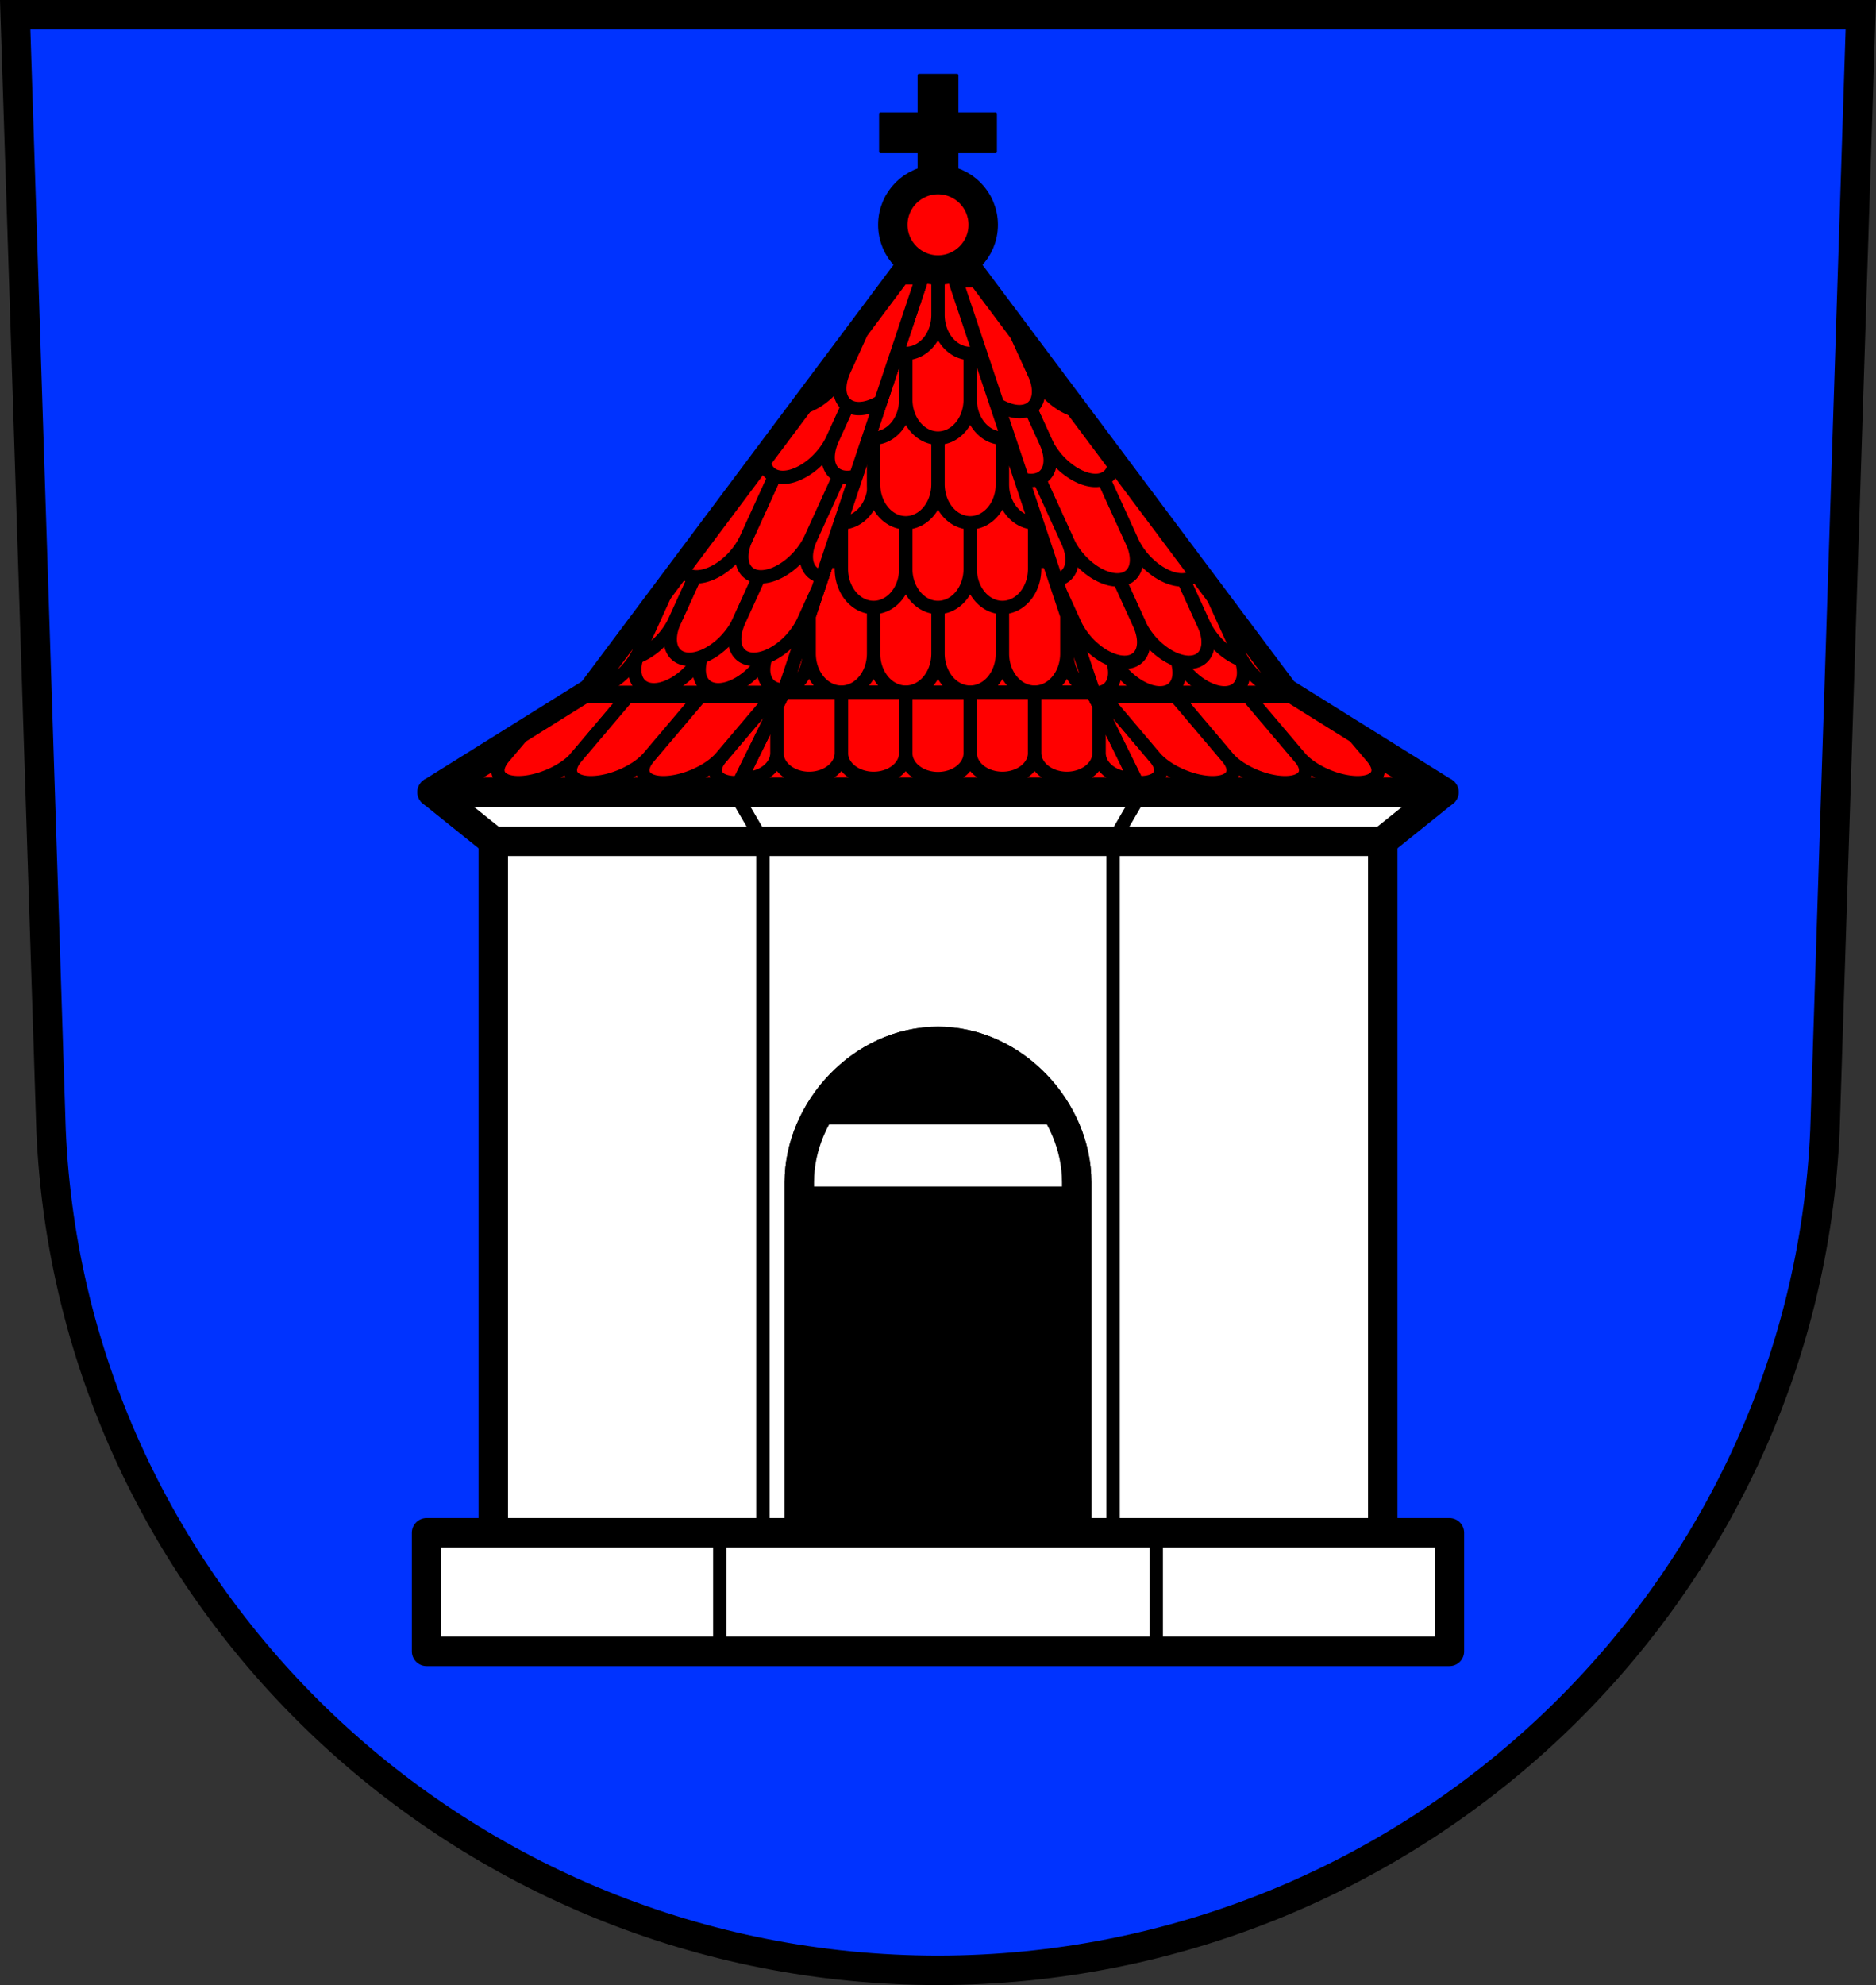 <svg xmlns="http://www.w3.org/2000/svg" width="701.33" height="741.77" viewBox="0 0 701.334 741.769"><rect x="0" y="0" width="701.334" height="741.769" fill="#333333" stroke="none"/><g fill-rule="evenodd"><path d="m5.681 5.5 13.398 416.62c7.415 175.25 153.92 314.05 331.59 314.14 177.51-.215 324.07-139.06 331.59-314.14L695.657 5.5h-344.98z" fill="#03f"/><path d="m5.681 5.5 13.398 416.62c7.415 175.25 153.92 314.05 331.59 314.14 177.51-.215 324.07-139.06 331.59-314.14L695.657 5.5h-344.98z" fill="none" stroke="#000" stroke-width="11"/></g><g stroke="#000"><g fill="#fff" stroke-linejoin="round" stroke-width="11"><path d="M184.411 314.35h332.52v258.39h-332.52zM159.471 572.74h382.39v44.33h-382.39z"/></g><g fill="none" fill-rule="evenodd" stroke-width="5"><path d="M269.091 572.74v44.34M432.251 572.74v44.34M285.201 314.35v258.39M416.131 314.35v258.39"/></g><path d="m161.551 295.99 22.861 18.357h332.52l22.859-18.357H161.551z" fill="#fff" stroke-linejoin="round" stroke-width="11"/><g fill-rule="evenodd"><g fill="none" stroke-width="5"><path d="m285.201 314.35-10.69-18.329M416.131 314.35l10.69-18.329"/></g><path d="m350.671 85.91-129.35 172.81-59.773 37.27h378.24l-59.773-37.27-129.35-172.81z" fill="red" stroke-linejoin="round" stroke-linecap="round" stroke-width="11"/></g><g stroke-linecap="round"><g stroke-width="5"><path d="m218.87 260.25-23.898 14.9-6.629 7.82a7.696 16.706 67.989 0 0 5.496 9.492 7.696 16.706 67.989 0 0 21.592-9.492l19.262-22.721H218.87z" fill="red" stroke-linejoin="round"/><path d="m350.671 85.91 57.752 172.81" fill="none"/></g><g stroke-linejoin="round"><path d="M350.671 389.15c-28.633 0-51.844 25.738-51.844 52.55v128.9h103.69V441.7c0-26.815-23.21-52.55-51.844-52.55z" stroke-width="11"/><path fill="#fff" d="M299.871 419.64h101.58v24.24h-101.58z"/><path d="M350.671 389.15c-28.633 0-51.844 25.738-51.844 52.55v128.9h103.69V441.7c0-26.815-23.21-52.55-51.844-52.55z" fill="none" stroke-width="11"/><g fill="red" stroke-width="5"><path d="M326.581 209.76v34.477a12.043 14.404 0 0 0 12.043 14.404 12.043 14.404 0 0 0 12.043-14.404V209.76h-24.09zM350.671 209.76v34.477a12.043 14.404 0 0 0 12.043 14.404 12.043 14.404 0 0 0 12.043-14.404V209.76h-24.09z"/><path d="m309.28 209.76-6.779 20.287v14.189a12.043 14.404 0 0 0 12.043 14.404 12.043 14.404 0 0 0 12.043-14.404v-34.477H309.28zM338.621 178.12v34.477a12.043 14.404 0 0 0 12.043 14.404 12.043 14.404 0 0 0 12.043-14.404V178.12h-24.09zM392.061 209.76l6.779 20.287v14.189a12.043 14.404 0 0 1-12.043 14.404 12.043 14.404 0 0 1-12.043-14.404v-34.477h17.307z"/><path d="M362.71 178.12v34.477a12.043 14.404 0 0 0 12.043 14.404 12.043 14.404 0 0 0 12.043-14.404v-18.578l-5.313-15.898H362.71zM319.85 178.12l-5.311 15.893v18.584a12.043 14.404 0 0 0 12.043 14.404 12.043 14.404 0 0 0 12.043-14.404V178.12H319.85z"/><path d="m326.801 157.97-12.486 37.37c.148.009.296.015.443.018 6.651 0 12.04-6.449 12.04-14.404z"/><path d="m330.42 146.47-3.842 11.498v22.979a12.043 14.404 0 0 0 12.043 14.404 12.043 14.404 0 0 0 12.043-14.404V146.47H330.42zM350.67 146.47v34.477a12.043 14.404 0 0 0 12.043 14.404 12.043 14.404 0 0 0 12.043-14.404v-22.973l-3.844-11.504H350.67z"/><path d="M374.75 158.64v22.313a12.043 14.404 0 0 0 11.158 14.365c.06.004.12.007.18.001a12.043 14.404 0 0 0 .596.026 9.1 9.1 0 0 0 .33-.014l-12.264-36.7zM341 114.83l-2.375 7.105v27.371a12.043 14.404 0 0 0 12.043 14.404 12.043 14.404 0 0 0 12.043-14.404v-27.365l-2.377-7.111H341z"/><path d="M362.71 121.94v27.365c0 7.955 5.392 14.404 12.04 14.404a10.157 10.157 0 0 0 1.854-.189zM338.62 121.94l-13.9 41.594c.614.118 1.235.179 1.857.182 6.651 0 12.04-6.449 12.04-14.404z"/><path d="m350.67 85.9-.002.002-15.248 45.625a12.043 14.404 0 0 0 3.207.54 12.043 14.404 0 0 0 12.043-14.405V85.9zM350.671 85.91l.002.002 15.248 45.625a12.043 14.404 0 0 1-3.207.54 12.043 14.404 0 0 1-12.043-14.405V85.91z"/><g><path d="m302.429 230.04-9.438 28.24a12.043 14.404 0 0 0 9.438-14.053v-14.189zM398.91 230.05l9.438 28.24a12.043 14.404 0 0 1-9.438-14.053v-14.189z"/></g><path d="M338.621 258.72v22.721a12.043 9.493 0 0 0 12.043 9.493 12.043 9.493 0 0 0 12.043-9.493V258.72h-24.09z"/><path d="M314.541 258.64v22.721a12.043 9.493 0 0 0 12.043 9.493 12.043 9.493 0 0 0 12.043-9.493V258.64h-24.09zM362.711 258.64v22.721a12.043 9.493 0 0 0 12.043 9.493 12.043 9.493 0 0 0 12.043-9.493V258.64h-24.09z"/><g><path d="m292.84 258.64.078.078-2.461 5.03v17.617a12.043 9.493 0 0 0 12.043 9.492 12.043 9.493 0 0 0 12.043-9.492v-22.721H292.84zm93.96 0v22.721a12.043 9.493 0 0 0 12.043 9.492 12.043 9.493 0 0 0 12.043-9.492v-17.752l-2.434-4.969H386.8z"/><path d="m290.45 263.46-13.377 27.316a12.043 9.493 0 0 0 1.334.07 12.043 9.493 0 0 0 12.043-9.492V263.46zm120.43.285v17.609a12.043 9.493 0 0 0 12.043 9.492 12.043 9.493 0 0 0 1.205-.047l-13.248-27.05z"/></g></g></g><g stroke-width="5"><path d="M221.321 258.72h258.69" fill="none"/><g fill="red" stroke-linejoin="round"><path d="m288.87 260.25-19.262 22.721a7.696 16.706 67.989 0 0 5.496 9.492 7.696 16.706 67.989 0 0 1.188-.039l15.87-32.17h-3.292zM409.17 260.25l.422.855.07.02 15.387 31.3a16.706 7.696 22.011 0 0 1.182.04 16.706 7.696 22.011 0 0 5.496-9.493l-19.262-22.721h-3.295z"/></g><g fill="none" fill-rule="evenodd"><path d="m292.911 258.72-18.402 37.3M408.421 258.72l18.402 37.3M350.671 85.91l-57.752 172.81"/></g><g fill="red" stroke-linejoin="round"><path d="m302.861 208.87-15.715 34.477a10.136 17.113 42.08 0 0 5.479 14.404 10.136 17.113 42.08 0 0 .628-.037l16.324-48.844h-6.717zM278.771 208.87l-15.714 34.477a10.136 17.113 42.08 0 0 5.478 14.404 10.136 17.113 42.08 0 0 18.608-14.404l15.714-34.477h-24.09z"/><path d="m258.651 208.87-10.137 13.547-9.541 20.93a10.136 17.113 42.08 0 0 5.479 14.404 10.136 17.113 42.08 0 0 18.607-14.404l15.715-34.477h-20.12z"/><path d="m267.951 197.47-15.714 34.477a10.136 17.113 42.08 0 0 5.478 14.404 10.136 17.113 42.08 0 0 18.608-14.404l15.714-34.477h-24.09z"/><path d="m292.031 197.47-15.713 34.477a10.136 17.113 42.08 0 0 5.479 14.404 10.136 17.113 42.08 0 0 18.607-14.404l5.449-11.957 7.525-22.52H292.03z"/><path d="m294.721 166.66-15.714 34.477a10.136 17.113 42.08 0 0 5.478 14.404 10.136 17.113 42.08 0 0 18.608-14.404l15.714-34.477h-24.09zM267.181 197.47l-36.25 48.44a10.136 17.113 42.08 0 0 2.701.438 10.136 17.113 42.08 0 0 18.608-14.405l15.713-34.477h-.77zM318.811 166.66l-15.715 34.477a10.136 17.113 42.08 0 0 4.285 14.312l16.305-48.789h-4.875z"/><path d="m290.241 166.66-35.06 46.846a10.136 17.113 42.08 0 0 5.217 2.035 10.136 17.113 42.08 0 0 18.607-14.404l15.715-34.477h-4.482zM248.511 222.42l-26.314 35.16a10.136 17.113 42.08 0 0 16.773-14.232l9.541-20.93z"/><path d="m318.041 129.5-32.35 43.22a10.136 17.113 42.08 0 0 6.97 5.656 10.136 17.113 42.08 0 0 18.61-14.404l15.713-34.477h-8.945zM326.991 129.5l-15.713 34.477a10.136 17.113 42.08 0 0 5.477 14.404 10.136 17.113 42.08 0 0 3.162-.457l16.184-48.42h-9.11z"/><path d="m337.291 103.79-15.229 20.35-6.439 14.13a10.136 17.113 42.08 0 0 5.479 14.404 10.136 17.113 42.08 0 0 8.14-2.64l15.453-46.24h-7.404zM322.061 124.14l-20.748 27.727a10.136 17.113 42.08 0 0 14.309-13.6l6.439-14.13zM399.351 210.01l15.715 34.477a17.113 10.136 47.92 0 1-5.479 14.404 17.113 10.136 47.92 0 1-.628-.037l-16.324-48.844h6.717z"/><path d="m423.441 210.01 15.714 34.477a17.113 10.136 47.92 0 1-5.478 14.404 17.113 10.136 47.92 0 1-18.608-14.404l-15.714-34.477h24.09z"/><path d="m443.561 210.01 10.137 13.547 9.541 20.93a17.113 10.136 47.92 0 1-5.479 14.404 17.113 10.136 47.92 0 1-18.607-14.404l-15.715-34.477h20.12z"/><path d="m434.261 198.61 15.714 34.477a17.113 10.136 47.92 0 1-5.478 14.404 17.113 10.136 47.92 0 1-18.608-14.404l-15.714-34.477h24.09z"/><path d="m410.181 198.61 15.713 34.477a17.113 10.136 47.92 0 1-5.479 14.404 17.113 10.136 47.92 0 1-18.607-14.404l-5.449-11.957-7.525-22.52h21.348z"/><path d="m407.491 167.8 15.714 34.477a17.113 10.136 47.92 0 1-5.478 14.404 17.113 10.136 47.92 0 1-18.608-14.404L383.405 167.8h24.09zM435.031 198.61l36.25 48.44a17.113 10.136 47.92 0 1-2.701.438 17.113 10.136 47.92 0 1-18.608-14.405l-15.713-34.477h.77z"/><path d="m383.401 167.8 15.715 34.477a17.113 10.136 47.92 0 1-4.285 14.313l-16.305-48.79h4.875zM411.971 167.8l35.06 46.846a17.113 10.136 47.92 0 1-5.217 2.035 17.113 10.136 47.92 0 1-18.607-14.404L407.492 167.8h4.482zM453.701 223.56l26.314 35.16a17.113 10.136 47.92 0 1-16.773-14.232l-9.541-20.93z"/><path d="m384.171 130.64 32.35 43.22a17.113 10.136 47.92 0 1-6.97 5.656 17.113 10.136 47.92 0 1-18.61-14.404l-15.713-34.477h8.945z"/><path d="m375.221 130.64 15.713 34.477a17.113 10.136 47.92 0 1-5.477 14.404 17.113 10.136 47.92 0 1-3.162-.457l-16.184-48.42h9.11z"/><path d="m364.921 104.93 15.229 20.35 6.439 14.13a17.113 10.136 47.92 0 1-5.479 14.404 17.113 10.136 47.92 0 1-8.14-2.64l-15.453-46.24h7.404z"/><path d="m380.151 125.28 20.748 27.727a17.113 10.136 47.92 0 1-14.309-13.6l-6.439-14.13z"/></g></g><g stroke-linejoin="round" transform="translate(-24.589 -73.76)"><circle r="16.9" cy="157.76" cx="375.26" fill="red" stroke-width="11"/><path d="M368.13 101.84v14.402h-14.402v14.256h14.402V144.9h14.256v-14.402h14.402v-14.256h-14.402V101.84H368.13z"/></g><g fill="red" stroke-linejoin="round" stroke-width="5"><path d="m234.691 260.25-19.262 22.721a7.696 16.706 67.989 0 0 5.497 9.493 7.696 16.706 67.989 0 0 21.591-9.493l19.262-22.721h-27.09zM261.781 260.25l-19.262 22.721a7.696 16.706 67.989 0 0 5.497 9.493 7.696 16.706 67.989 0 0 21.591-9.493l19.262-22.721h-27.09zM466.651 260.25l19.262 22.721a16.706 7.696 22.011 0 1-5.497 9.493 16.706 7.696 22.011 0 1-21.591-9.493l-19.262-22.721h27.09z"/><path d="m439.561 260.25 19.262 22.721a16.706 7.696 22.011 0 1-5.497 9.493 16.706 7.696 22.011 0 1-21.591-9.493l-19.262-22.721h27.09zM466.65 260.25l19.262 22.721a16.706 7.696 22.011 0 0 21.592 9.492 16.706 7.696 22.011 0 0 5.496-9.492l-6.63-7.82-23.897-14.9H466.65z"/></g></g></g></svg>